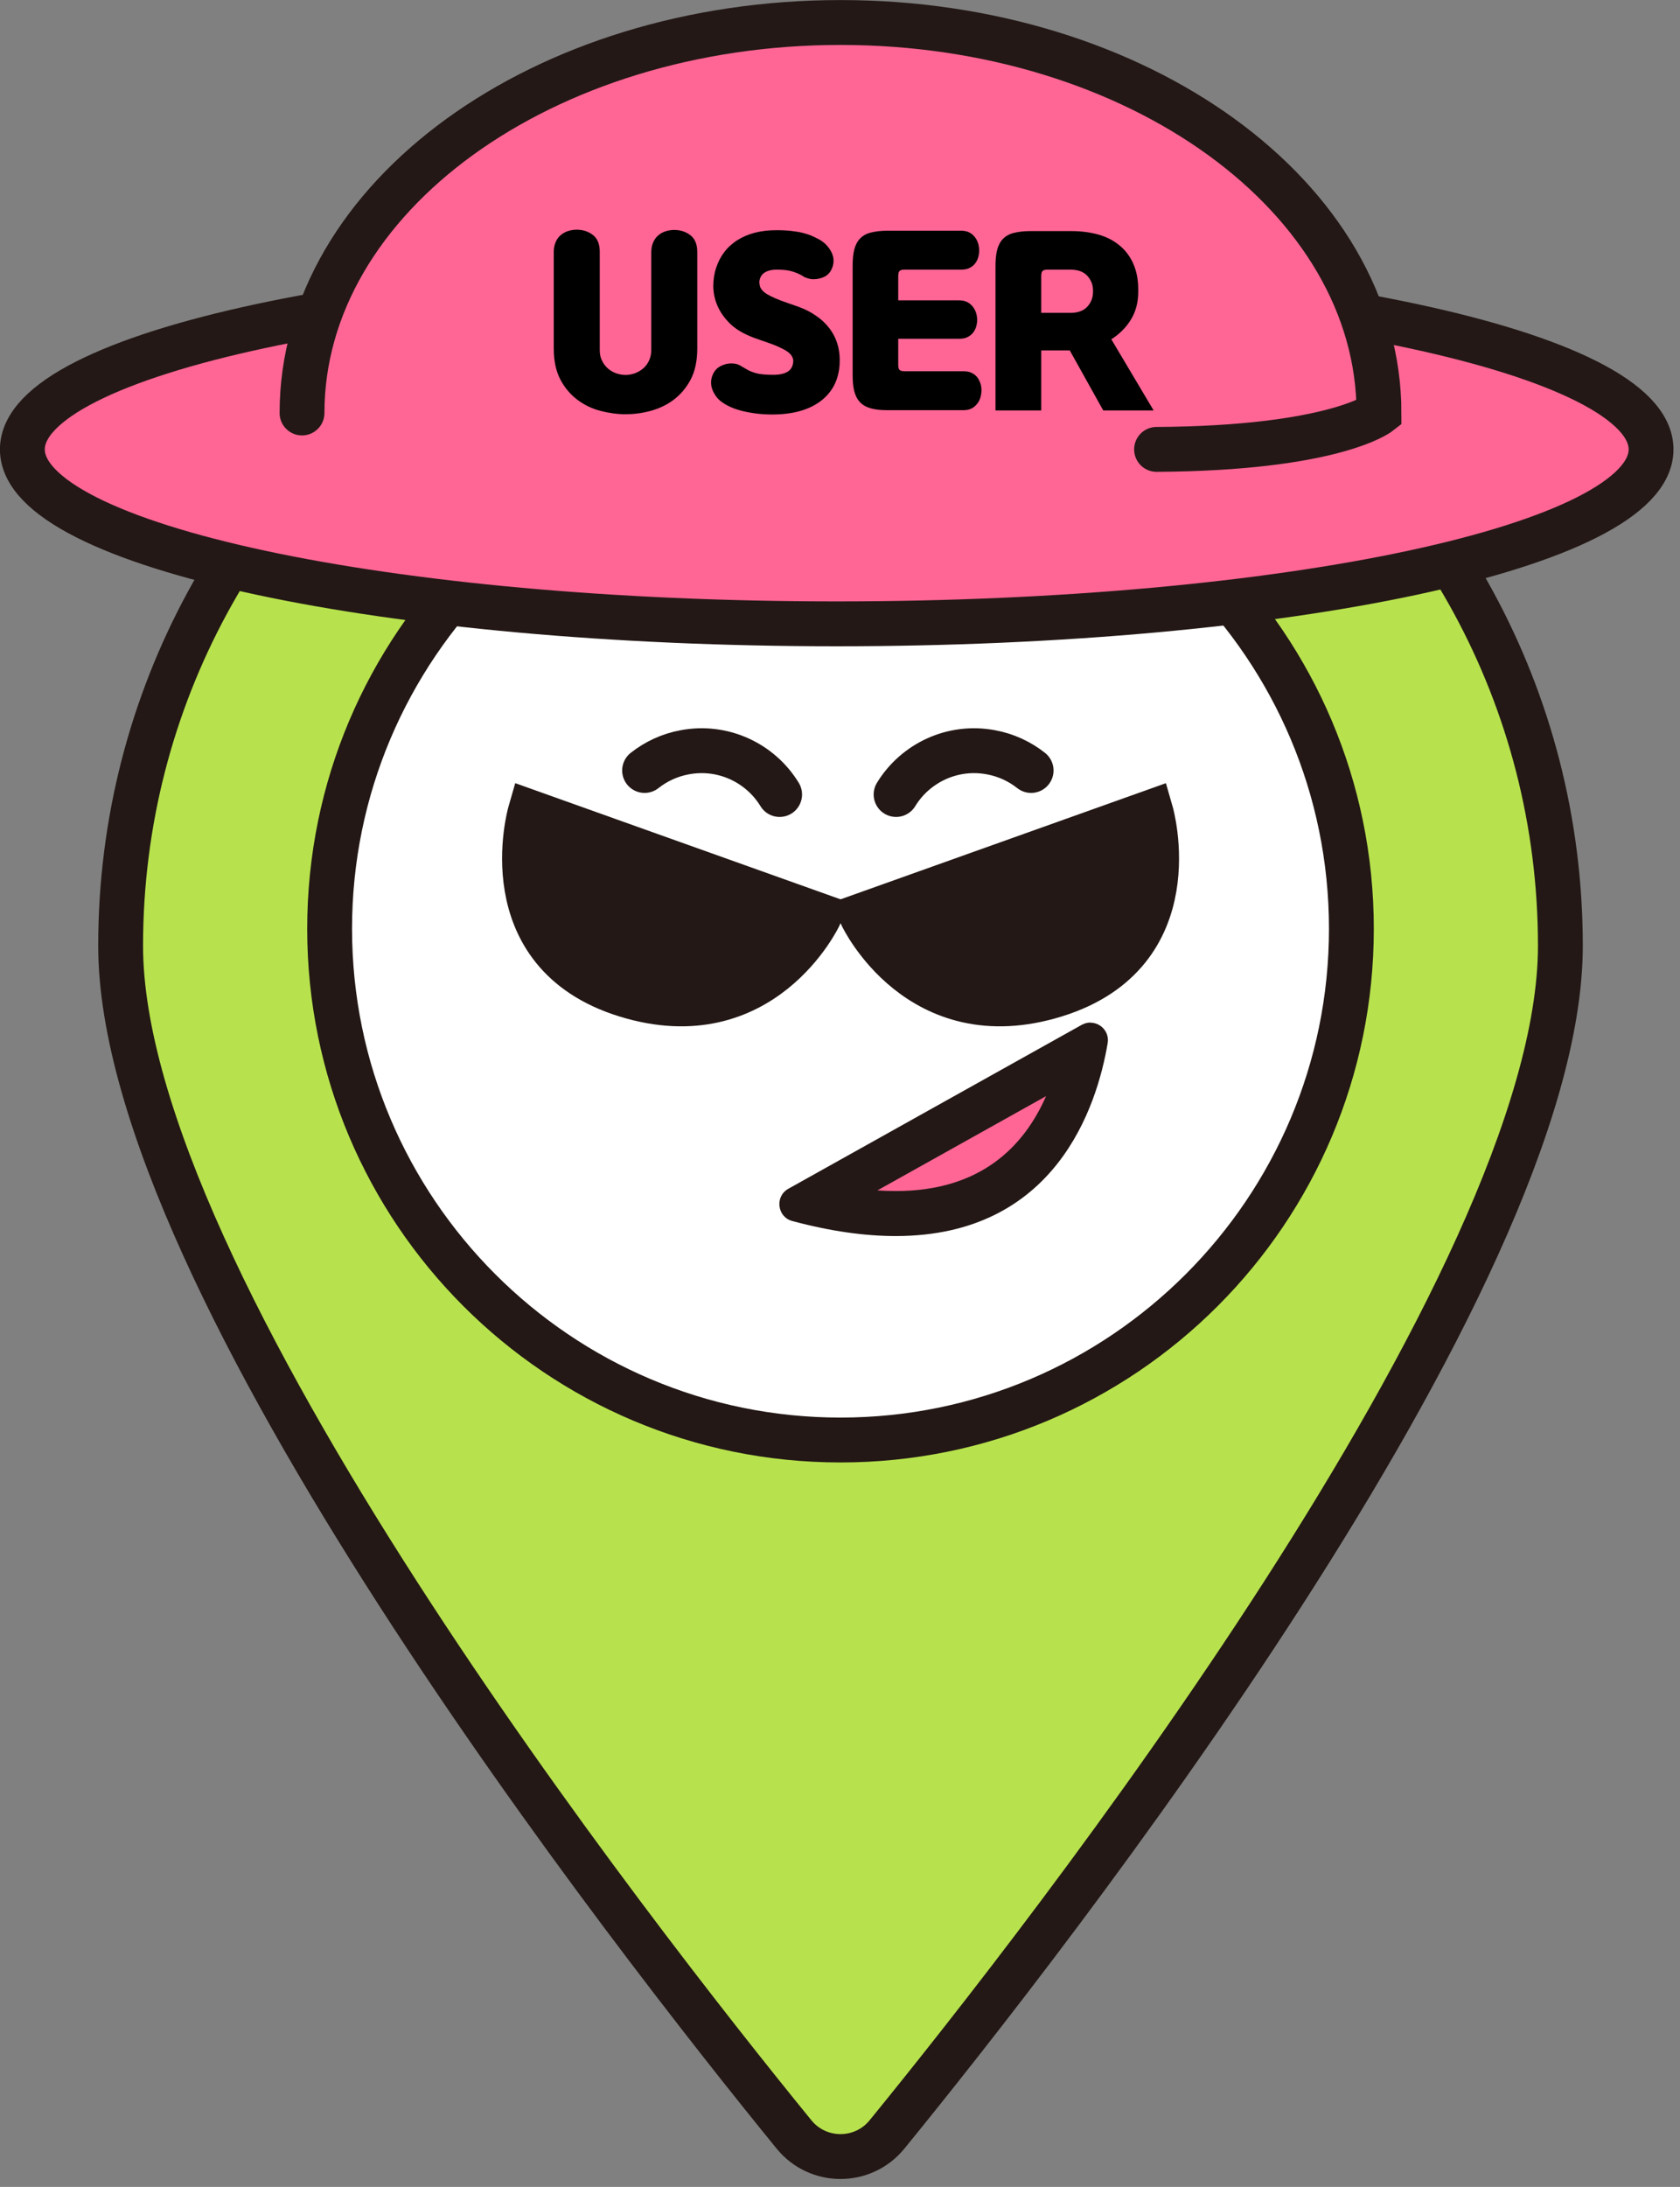<svg width="133" height="173" viewBox="0 0 133 173" fill="none" xmlns="http://www.w3.org/2000/svg">
<rect x="0" y="0" width="133" height="173" fill="#808080" stroke="none"/>
<g clip-path="url(#clip0_1165_4915)">
<path d="M98.4 27.56C113.56 37.8 123.53 55.14 123.53 74.82C123.53 101.42 82.83 153.39 70.22 168.85C68.32 171.18 64.76 171.18 62.86 168.85C50.25 153.39 9.55 101.41 9.55 74.82C9.55 55.15 19.52 37.81 34.68 27.56" fill="#B7E24D"/>
<path d="M98.4 27.56C113.56 37.8 123.53 55.14 123.53 74.82C123.53 101.42 82.83 153.39 70.22 168.85C68.32 171.18 64.76 171.18 62.86 168.85C50.25 153.39 9.55 101.41 9.55 74.82C9.55 55.15 19.52 37.81 34.68 27.56" stroke="#231815" stroke-width="3.55" stroke-miterlimit="10" stroke-linecap="round"/>
<path d="M66.54 113.92C44.24 113.92 26.09 95.78 26.09 73.47C26.09 51.16 44.23 33.02 66.54 33.02C88.85 33.02 106.99 51.16 106.99 73.47C106.99 95.78 88.85 113.92 66.54 113.92Z" fill="white"/>
<path d="M66.54 34.8C87.86 34.8 105.21 52.15 105.21 73.47C105.21 94.79 87.86 112.14 66.54 112.14C45.22 112.14 27.87 94.79 27.87 73.47C27.87 52.15 45.22 34.8 66.54 34.8ZM66.54 31.25C43.22 31.25 24.32 50.15 24.32 73.47C24.32 96.79 43.22 115.69 66.54 115.69C89.86 115.69 108.76 96.79 108.76 73.47C108.76 50.15 89.86 31.25 66.54 31.25Z" fill="#231815"/>
<path d="M41.97 64.26L64.87 72.43C64.87 72.43 60.35 82.05 49.55 78.71C38.76 75.37 41.97 64.26 41.97 64.26Z" fill="#231815" stroke="#231815" stroke-width="3.55" stroke-miterlimit="10"/>
<path d="M91.12 64.26L68.22 72.43C68.22 72.43 72.74 82.05 83.54 78.71C94.33 75.37 91.12 64.26 91.12 64.26Z" fill="#231815" stroke="#231815" stroke-width="3.55" stroke-miterlimit="10"/>
<path d="M70.94 62.85C72.46 60.36 75.41 58.94 78.45 59.51C79.65 59.73 80.73 60.24 81.63 60.95" stroke="#231815" stroke-width="3.55" stroke-miterlimit="10" stroke-linecap="round"/>
<path d="M61.72 62.85C60.2 60.36 57.25 58.94 54.21 59.51C53.01 59.73 51.93 60.24 51.03 60.95" stroke="#231815" stroke-width="3.55" stroke-miterlimit="10" stroke-linecap="round"/>
<path d="M70.93 96C68.87 96 66.59 95.7 64.15 95.11L85.81 83.02C84.76 88.21 81.43 96 70.93 96Z" fill="#FF6695"/>
<path d="M82.81 86.72C81.04 90.75 77.58 94.22 70.92 94.22C70.45 94.22 69.96 94.2 69.46 94.17L82.8 86.72M86.32 80.89C86.1 80.89 85.87 80.95 85.64 81.07L62.41 94.04C61.33 94.64 61.52 96.27 62.72 96.59C65.81 97.42 68.52 97.78 70.91 97.78C83.55 97.78 86.84 87.56 87.69 82.52C87.84 81.62 87.13 80.9 86.32 80.9V80.89Z" fill="#231815"/>
<path d="M66.24 49.35C101.846 49.35 130.71 43.172 130.71 35.55C130.71 27.928 101.846 21.75 66.24 21.75C30.634 21.75 1.77 27.928 1.77 35.55C1.77 43.172 30.634 49.35 66.24 49.35Z" fill="#FF6695" stroke="#231815" stroke-width="3.55" stroke-miterlimit="10" stroke-linecap="round"/>
<path d="M23.91 32.67C23.91 15.61 43 1.78 66.54 1.78C90.08 1.78 109.17 15.61 109.17 32.68C109.17 32.68 105.58 35.47 91.56 35.55" fill="#FF6695"/>
<path d="M23.91 32.67C23.91 15.61 43 1.78 66.54 1.78C90.08 1.78 109.17 15.61 109.17 32.68C109.17 32.68 105.58 35.47 91.56 35.55" stroke="#231815" stroke-width="3.55" stroke-miterlimit="10" stroke-linecap="round"/>
<path d="M51.56 19.95C51.56 19.66 51.61 19.4 51.71 19.17C51.81 18.95 51.94 18.76 52.11 18.62C52.27 18.48 52.47 18.37 52.68 18.3C52.9 18.23 53.13 18.19 53.38 18.19C53.87 18.19 54.3 18.33 54.66 18.61C55.02 18.89 55.2 19.33 55.2 19.93V27.57C55.2 28.56 55.02 29.38 54.67 30.04C54.32 30.7 53.86 31.23 53.31 31.64C52.76 32.05 52.15 32.33 51.48 32.51C50.81 32.69 50.16 32.77 49.52 32.77C48.88 32.77 48.23 32.68 47.56 32.51C46.89 32.34 46.28 32.05 45.73 31.64C45.18 31.23 44.72 30.7 44.37 30.04C44.02 29.38 43.84 28.56 43.84 27.57V19.93C43.84 19.64 43.89 19.38 43.99 19.15C44.09 18.92 44.22 18.74 44.39 18.6C44.55 18.46 44.75 18.35 44.96 18.28C45.18 18.21 45.41 18.17 45.66 18.17C46.15 18.17 46.58 18.31 46.94 18.59C47.3 18.87 47.48 19.31 47.48 19.91V27.69C47.48 28.02 47.54 28.31 47.67 28.55C47.79 28.8 47.95 29 48.15 29.17C48.35 29.34 48.57 29.46 48.81 29.54C49.05 29.62 49.29 29.66 49.52 29.66C49.75 29.66 49.99 29.62 50.23 29.54C50.47 29.46 50.69 29.33 50.89 29.17C51.09 29.01 51.25 28.8 51.37 28.55C51.49 28.3 51.56 28.02 51.56 27.69V19.91V19.95Z" fill="black"/>
<path d="M60.13 22.4C60.12 22.73 60.31 23.01 60.69 23.25C61.08 23.49 61.62 23.72 62.33 23.96L63.19 24.26C63.71 24.45 64.18 24.68 64.59 24.97C65.01 25.25 65.36 25.58 65.66 25.97C65.95 26.35 66.17 26.78 66.31 27.26C66.45 27.74 66.5 28.26 66.47 28.82C66.39 30.08 65.88 31.05 64.94 31.75C64.01 32.44 62.73 32.79 61.12 32.79C60.33 32.79 59.57 32.7 58.84 32.53C58.11 32.36 57.5 32.09 57.02 31.71C56.86 31.57 56.71 31.41 56.6 31.22C56.48 31.04 56.4 30.85 56.34 30.65C56.29 30.45 56.28 30.24 56.31 30.02C56.35 29.8 56.43 29.59 56.56 29.39C56.69 29.19 56.87 29.04 57.11 28.93C57.35 28.82 57.58 28.76 57.82 28.75C58.13 28.74 58.37 28.79 58.55 28.89C58.73 29 58.91 29.1 59.07 29.19C59.27 29.32 59.53 29.43 59.85 29.52C60.17 29.61 60.63 29.65 61.23 29.65C61.72 29.65 62.11 29.56 62.38 29.39C62.65 29.21 62.79 28.93 62.8 28.54C62.8 28.38 62.73 28.22 62.61 28.06C62.48 27.91 62.3 27.77 62.05 27.64C61.8 27.51 61.53 27.38 61.21 27.26C60.89 27.14 60.55 27.02 60.19 26.9C60.05 26.85 59.9 26.8 59.74 26.74C59.58 26.68 59.45 26.63 59.34 26.58C58.67 26.3 58.13 25.95 57.72 25.53C57.31 25.11 57 24.66 56.79 24.17C56.58 23.68 56.48 23.18 56.47 22.66C56.47 22.14 56.54 21.65 56.69 21.2C57 20.25 57.56 19.51 58.39 18.99C59.22 18.47 60.24 18.21 61.45 18.21C61.91 18.21 62.31 18.23 62.66 18.27C63.01 18.31 63.31 18.36 63.58 18.43C63.84 18.5 64.07 18.57 64.27 18.66C64.46 18.75 64.64 18.83 64.81 18.92C65.22 19.14 65.54 19.45 65.77 19.85C66 20.25 66.05 20.66 65.92 21.08C65.8 21.45 65.61 21.7 65.33 21.86C65.05 22.01 64.74 22.09 64.4 22.09C64.27 22.09 64.12 22.07 63.96 22.02C63.79 21.97 63.67 21.92 63.59 21.86C63.38 21.72 63.11 21.6 62.78 21.49C62.45 21.38 62.02 21.33 61.49 21.33C61.07 21.33 60.73 21.42 60.49 21.59C60.25 21.76 60.12 22.03 60.11 22.39L60.13 22.4Z" fill="black"/>
<path d="M71.11 23.76H75.93C76.19 23.76 76.41 23.81 76.58 23.9C76.76 23.99 76.9 24.12 77.02 24.27C77.14 24.42 77.22 24.59 77.28 24.77C77.33 24.95 77.36 25.13 77.36 25.31C77.36 25.49 77.33 25.66 77.28 25.84C77.23 26.02 77.14 26.18 77.03 26.32C76.92 26.47 76.77 26.58 76.59 26.67C76.41 26.76 76.19 26.8 75.93 26.8H71.11V28.86C71.11 29.07 71.15 29.21 71.22 29.27C71.29 29.33 71.43 29.37 71.63 29.37H76.27C76.53 29.37 76.75 29.41 76.93 29.5C77.11 29.59 77.26 29.71 77.37 29.85C77.48 30 77.56 30.16 77.62 30.34C77.68 30.52 77.7 30.7 77.7 30.88C77.7 31.06 77.67 31.24 77.62 31.43C77.57 31.62 77.48 31.79 77.36 31.94C77.24 32.09 77.1 32.22 76.92 32.31C76.74 32.4 76.53 32.45 76.27 32.45H70.25C69.72 32.45 69.28 32.4 68.93 32.3C68.58 32.2 68.29 32.04 68.08 31.81C67.87 31.59 67.72 31.3 67.63 30.95C67.54 30.6 67.5 30.17 67.5 29.66V21.03C67.5 20.52 67.54 20.1 67.63 19.74C67.72 19.39 67.87 19.1 68.08 18.88C68.29 18.66 68.57 18.49 68.93 18.4C69.29 18.31 69.72 18.25 70.25 18.25H76.09C76.35 18.25 76.57 18.3 76.74 18.39C76.92 18.48 77.06 18.61 77.18 18.76C77.3 18.91 77.38 19.08 77.44 19.27C77.49 19.46 77.52 19.64 77.52 19.82C77.52 20 77.49 20.18 77.44 20.36C77.39 20.54 77.3 20.71 77.19 20.85C77.08 21 76.93 21.11 76.75 21.2C76.57 21.29 76.35 21.33 76.09 21.33H71.63C71.43 21.33 71.29 21.36 71.22 21.43C71.15 21.5 71.11 21.63 71.11 21.85V23.74V23.76Z" fill="black"/>
<path d="M90.11 23.09C90.11 23.94 89.91 24.67 89.52 25.3C89.13 25.93 88.61 26.44 87.98 26.84L91.33 32.47H87.34L84.69 27.72H82.43V32.47H78.81V21.06C78.81 20.55 78.85 20.13 78.94 19.77C79.03 19.42 79.18 19.13 79.39 18.91C79.6 18.69 79.88 18.52 80.24 18.43C80.6 18.34 81.03 18.28 81.56 18.28H84.81C85.57 18.28 86.28 18.37 86.93 18.55C87.58 18.73 88.14 19.01 88.61 19.4C89.08 19.78 89.45 20.26 89.71 20.84C89.97 21.42 90.11 22.1 90.11 22.89V23.1V23.09ZM82.44 24.75H84.73C85.33 24.75 85.78 24.59 86.08 24.26C86.38 23.93 86.53 23.54 86.53 23.1V22.98C86.53 22.53 86.38 22.15 86.08 21.82C85.78 21.49 85.33 21.33 84.73 21.33H82.95C82.75 21.33 82.61 21.36 82.54 21.43C82.47 21.49 82.43 21.63 82.43 21.85V24.78L82.44 24.75Z" fill="black"/>
</g>
<defs>
<clipPath id="clip0_1165_4915">
<rect width="132.48" height="172.37" fill="white"/>
</clipPath>
</defs>
</svg>
